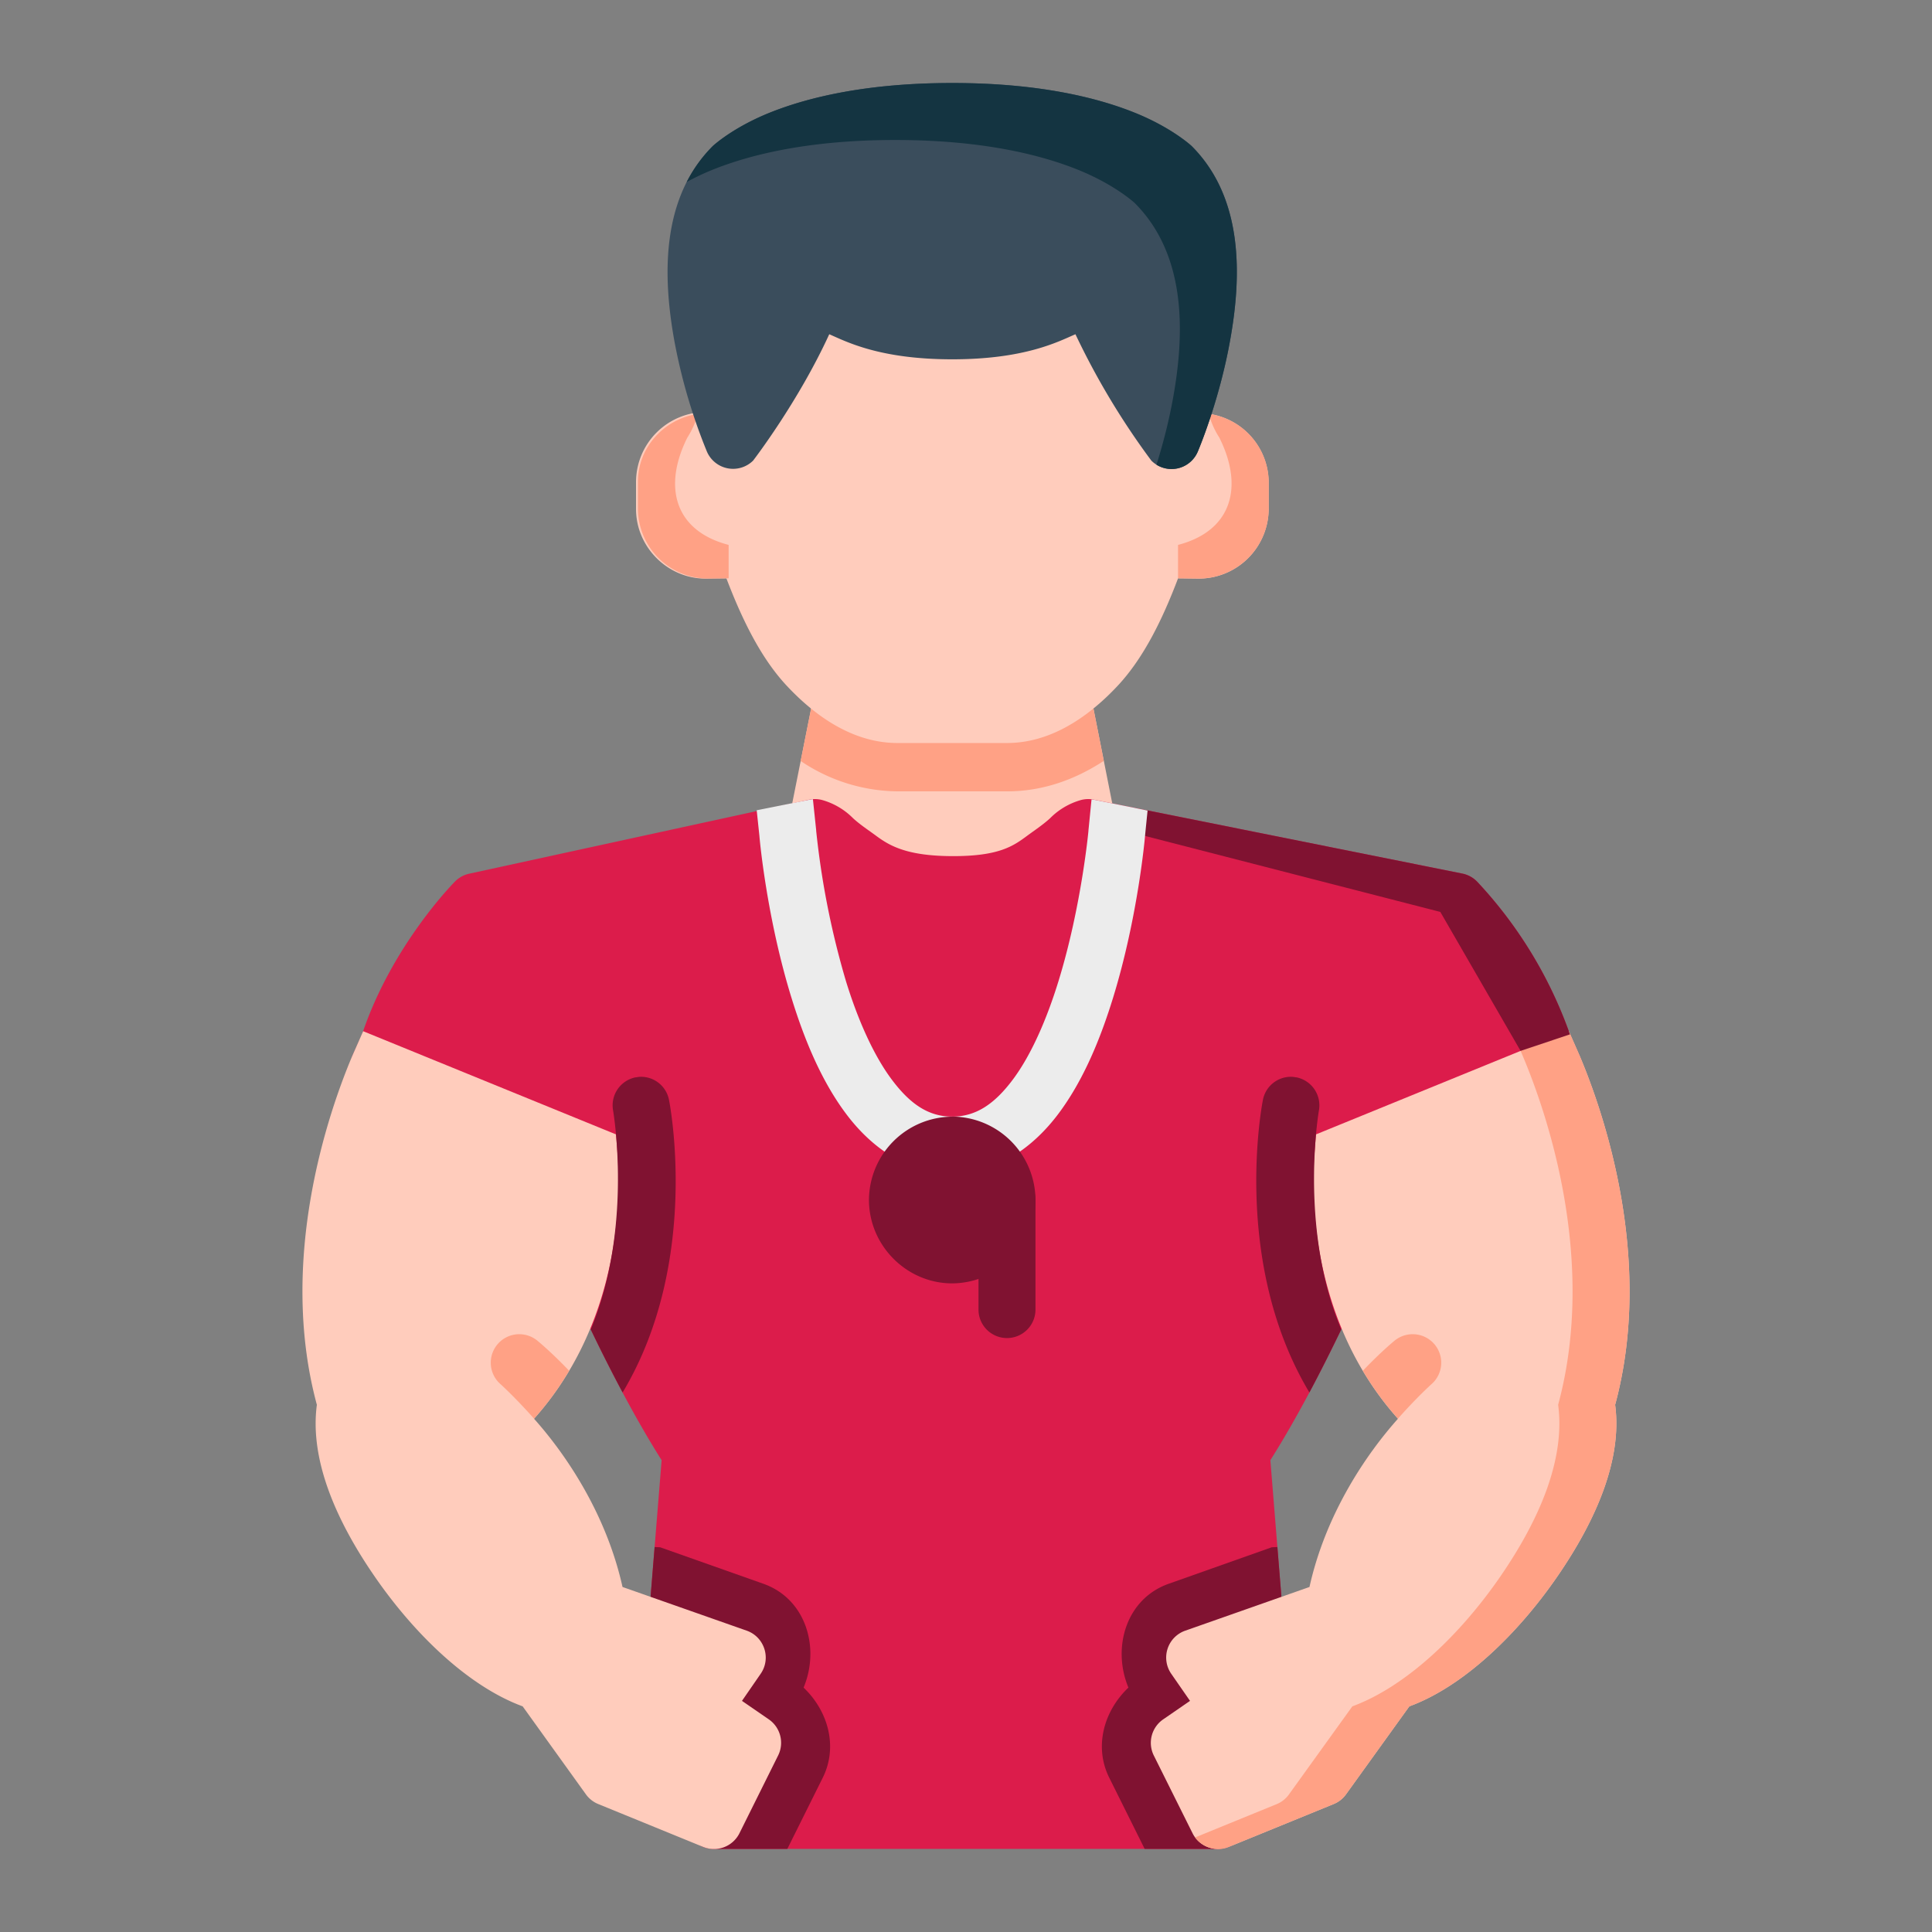 <svg width="64pt" height="64pt" viewBox="0 0 22.578 22.578" xmlns="http://www.w3.org/2000/svg"><rect x="0" y="0" width="22.578" height="22.578" fill="#808080" stroke="none"/><g stroke-width=".795"><path style="-inkscape-stroke:none" d="M9.848 7.803a.333.333 0 00-.327.268l-.322 1.614a.333.333 0 00.01.16s.104.35.393.683c.29.334.796.673 1.526.673s1.236-.339 1.526-.673c.29-.334.395-.683.395-.683a.333.333 0 00.008-.16l-.32-1.614a.333.333 0 00-.326-.268z" color="#000" fill="#ffccbc"/><path d="M9.848 7.803a.333.333 0 00-.327.268l-.164.822a2.05 2.05 0 001.13.355h1.282c.425 0 .803-.142 1.13-.356l-.162-.82a.333.333 0 00-.327-.269z" fill="#ffa185"/><path style="-inkscape-stroke:none" d="M8.246 4.815a.819.819 0 00-.813.814v.32c0 .444.368.813.813.813l.243-.003c.181.475.402.933.71 1.26.366.39.804.664 1.288.664h1.282c.484 0 .922-.274 1.288-.664.308-.327.53-.785.71-1.26l.24.003a.818.818 0 00.819-.814v-.32a.815.815 0 00-.801-.8V3.565a.333.333 0 00-.334-.334H8.565a.333.333 0 00-.332.334z" color="#000" fill="#ffccbc"/><path d="M8.154 4.837a.954.954 0 01-.121.276c-.288.574-.151 1.09.482 1.255v.39l-.241.003a.819.819 0 01-.819-.813v-.32c0-.403.31-.733.7-.791zm5.973 0a.954.954 0 00.122.276c.288.574.15 1.09-.482 1.255v.39l.24.003a.819.819 0 00.82-.813v-.32a.812.812 0 00-.7-.791z" fill="#ffa185"/><path style="-inkscape-stroke:none" d="M11.128.97c-.998 0-1.682.167-2.125.344-.444.177-.674.393-.674.393-.611.612-.58 1.531-.452 2.256a6.57 6.57 0 00.384 1.314.333.333 0 00.54.106s.525-.681.89-1.477c.199.086.587.293 1.437.293.85 0 1.24-.207 1.44-.293a8.76 8.76 0 00.887 1.477.333.333 0 00.543-.106s.253-.59.38-1.314c.129-.725.16-1.644-.451-2.256 0 0-.23-.216-.674-.393-.443-.177-1.127-.344-2.125-.344z" color="#000" fill="#3a4d5c"/><path style="-inkscape-stroke:none" d="M11.128.97c-.998 0-1.682.167-2.126.344-.443.177-.672.393-.672.393a1.65 1.65 0 00-.305.42 2.84 2.84 0 01.312-.147c.443-.177 1.127-.344 2.125-.344s1.683.167 2.126.344c.443.177.673.393.673.393.61.611.58 1.53.452 2.255-.053.302-.128.58-.198.803a.333.333 0 00.483-.154s.253-.59.38-1.314c.129-.725.16-1.644-.452-2.256 0 0-.23-.216-.673-.393-.443-.177-1.127-.344-2.125-.344z" color="#000" fill="#143441"/><path style="-inkscape-stroke:none" d="M14.236 21.607a.333.333 0 00.324-.265l.443-2.155a.332.332 0 00.007-.093l-.164-2.03c.63-.996 1.191-2.324 1.191-2.324a.333.333 0 00.022-.175 4.36 4.36 0 01-.027-.867l2.246-.924a.333.333 0 00.177-.445l-.108-.24a5.085 5.085 0 00-1.086-1.787.333.333 0 00-.172-.093l-4.31-.865a.332.332 0 00-.145.005.82.82 0 00-.363.214c-.083.076-.186.144-.267.204-.162.12-.328.238-.864.238s-.74-.118-.902-.238c-.081-.06-.185-.128-.268-.204a.82.82 0 00-.363-.214.332.332 0 00-.145-.005l-3.973.865a.333.333 0 00-.172.093s-.736.736-1.086 1.786l-.108.241a.333.333 0 00.177.445l2.245.924c.012.264.02.55-.027.867-.008.06 0 .12.023.175 0 0 .56 1.328 1.191 2.324l-.164 2.03a.332.332 0 00.007.093l.442 2.155a.333.333 0 00.325.265z" color="#000" fill="#dc1c4b"/><path d="M14.862 18.082l-1.2.425c-.5.173-.67.746-.475 1.215-.288.273-.405.692-.223 1.055l.413.83h.86a.333.333 0 00.323-.265l.443-2.155a.334.334 0 00.007-.093l-.082-1.015z" fill="#801231"/><path style="-inkscape-stroke:none" d="M15.303 18.546l-1.45.51a.333.333 0 00-.165.505l.219.316-.315.217a.333.333 0 00-.108.422l.452.907a.333.333 0 00.425.16l1.224-.5a.333.333 0 00.14-.107l.745-1.035c.634-.233 1.265-.844 1.727-1.514.458-.664.763-1.373.678-2.01.46-1.703-.138-3.426-.415-4.08l-.126-.286-2.955 1.206-.02.259c-.053.793.089 2.071.978 3.064-.371.415-.844 1.11-1.034 1.966z" color="#000" fill="#ffccbc"/><path style="-inkscape-stroke:none" d="M15.1 12.584a.461.461 0 01.05.007v-.001a.334.334 0 01.263.389s-.206 1.182.167 2.308c.028.083.06.167.094.25-.108.224-.234.477-.372.736-.924-1.542-.543-3.42-.543-3.42a.333.333 0 01.34-.269z" color="#000" fill="#801231"/><path style="-inkscape-stroke:none" d="M16.503 15.592a.333.333 0 01.222.587s-.169.152-.388.4a3.586 3.586 0 01-.41-.56c.212-.222.365-.347.365-.347a.333.333 0 01.211-.08z" color="#000" fill="#ffa185"/><path style="-inkscape-stroke:none" d="M18.334 12.05l-.564.23.024.057c.277.654.875 2.377.415 4.08.085.637-.22 1.346-.678 2.01-.462.67-1.093 1.28-1.727 1.514l-.745 1.035a.333.333 0 01-.14.108l-.953.389c.09.12.252.169.395.11l1.224-.5a.333.333 0 00.14-.107l.745-1.035c.634-.233 1.265-.844 1.727-1.514.458-.664.763-1.373.678-2.01.46-1.703-.138-3.426-.415-4.08z" color="#000" fill="#ffa185"/><path d="M13.365 9.462l.016.307 3.451.888.938 1.624.577-.193a5.078 5.078 0 00-1.086-1.786.333.333 0 00-.172-.093zm-5.65 8.62l1.202.425c.499.173.67.746.474 1.215.287.273.405.692.223 1.055l-.413.83h-.86a.333.333 0 01-.323-.265l-.443-2.155a.334.334 0 01-.007-.093l.082-1.015z" fill="#801231"/><path style="-inkscape-stroke:none" d="M7.275 18.546l1.45.51c.208.073.29.324.164.505l-.218.316.315.217a.333.333 0 01.107.422l-.451.907a.333.333 0 01-.426.16l-1.224-.5a.333.333 0 01-.14-.107l-.744-1.035c-.634-.233-1.265-.844-1.727-1.514-.459-.664-.763-1.373-.678-2.01-.46-1.703.138-3.426.415-4.08l.126-.286 2.955 1.206.02.259c.052.793-.09 2.071-.978 3.064.371.415.844 1.11 1.034 1.966z" color="#000" fill="#ffccbc"/><path style="-inkscape-stroke:none" d="M7.478 12.584c-.016.001-.033.004-.05.007v-.001a.334.334 0 00-.263.389s.206 1.182-.168 2.308a3.616 3.616 0 01-.093.25c.107.224.234.477.372.736.924-1.542.542-3.42.542-3.42a.333.333 0 00-.34-.269z" color="#000" fill="#801231"/><path style="-inkscape-stroke:none" d="M6.075 15.592a.333.333 0 00-.222.587s.168.152.388.4c.16-.178.295-.367.41-.56-.212-.222-.366-.347-.366-.347a.333.333 0 00-.21-.08z" color="#000" fill="#ffa185"/><path style="-inkscape-stroke:none" d="M9.5 9.34a.333.333 0 00-.038.005l-.619.124.032.303c0 .007.08.934.373 1.884.147.478.344.965.637 1.357.292.392.716.702 1.243.702.526 0 .95-.31 1.243-.702.293-.392.49-.877.637-1.354.293-.952.373-1.885.373-1.887v-.003l.03-.297-.632-.127a.333.333 0 00-.023-.003l-.036.363a.333.333 0 000 .005s-.082.884-.349 1.752c-.133.434-.315.86-.533 1.152-.218.292-.436.435-.71.435-.275 0-.49-.143-.708-.435-.218-.292-.402-.717-.535-1.152a9.72 9.72 0 01-.347-1.755.333.333 0 000-.002.333.333 0 000-.002.333.333 0 000-.002z" color="#000" fill="#ececec"/><path style="-inkscape-stroke:none" d="M11.128 13.05a.978.978 0 00-.973.972c0 .534.44.976.973.976a.98.98 0 00.973-.976.978.978 0 00-.973-.973z" color="#000" fill="#801231"/><path style="-inkscape-stroke:none" d="M11.77 13.69a.333.333 0 00-.335.335v1.28a.333.333 0 00.334.332.333.333 0 00.332-.332v-1.28a.333.333 0 00-.332-.334z" color="#000" fill="#801231"/></g></svg>